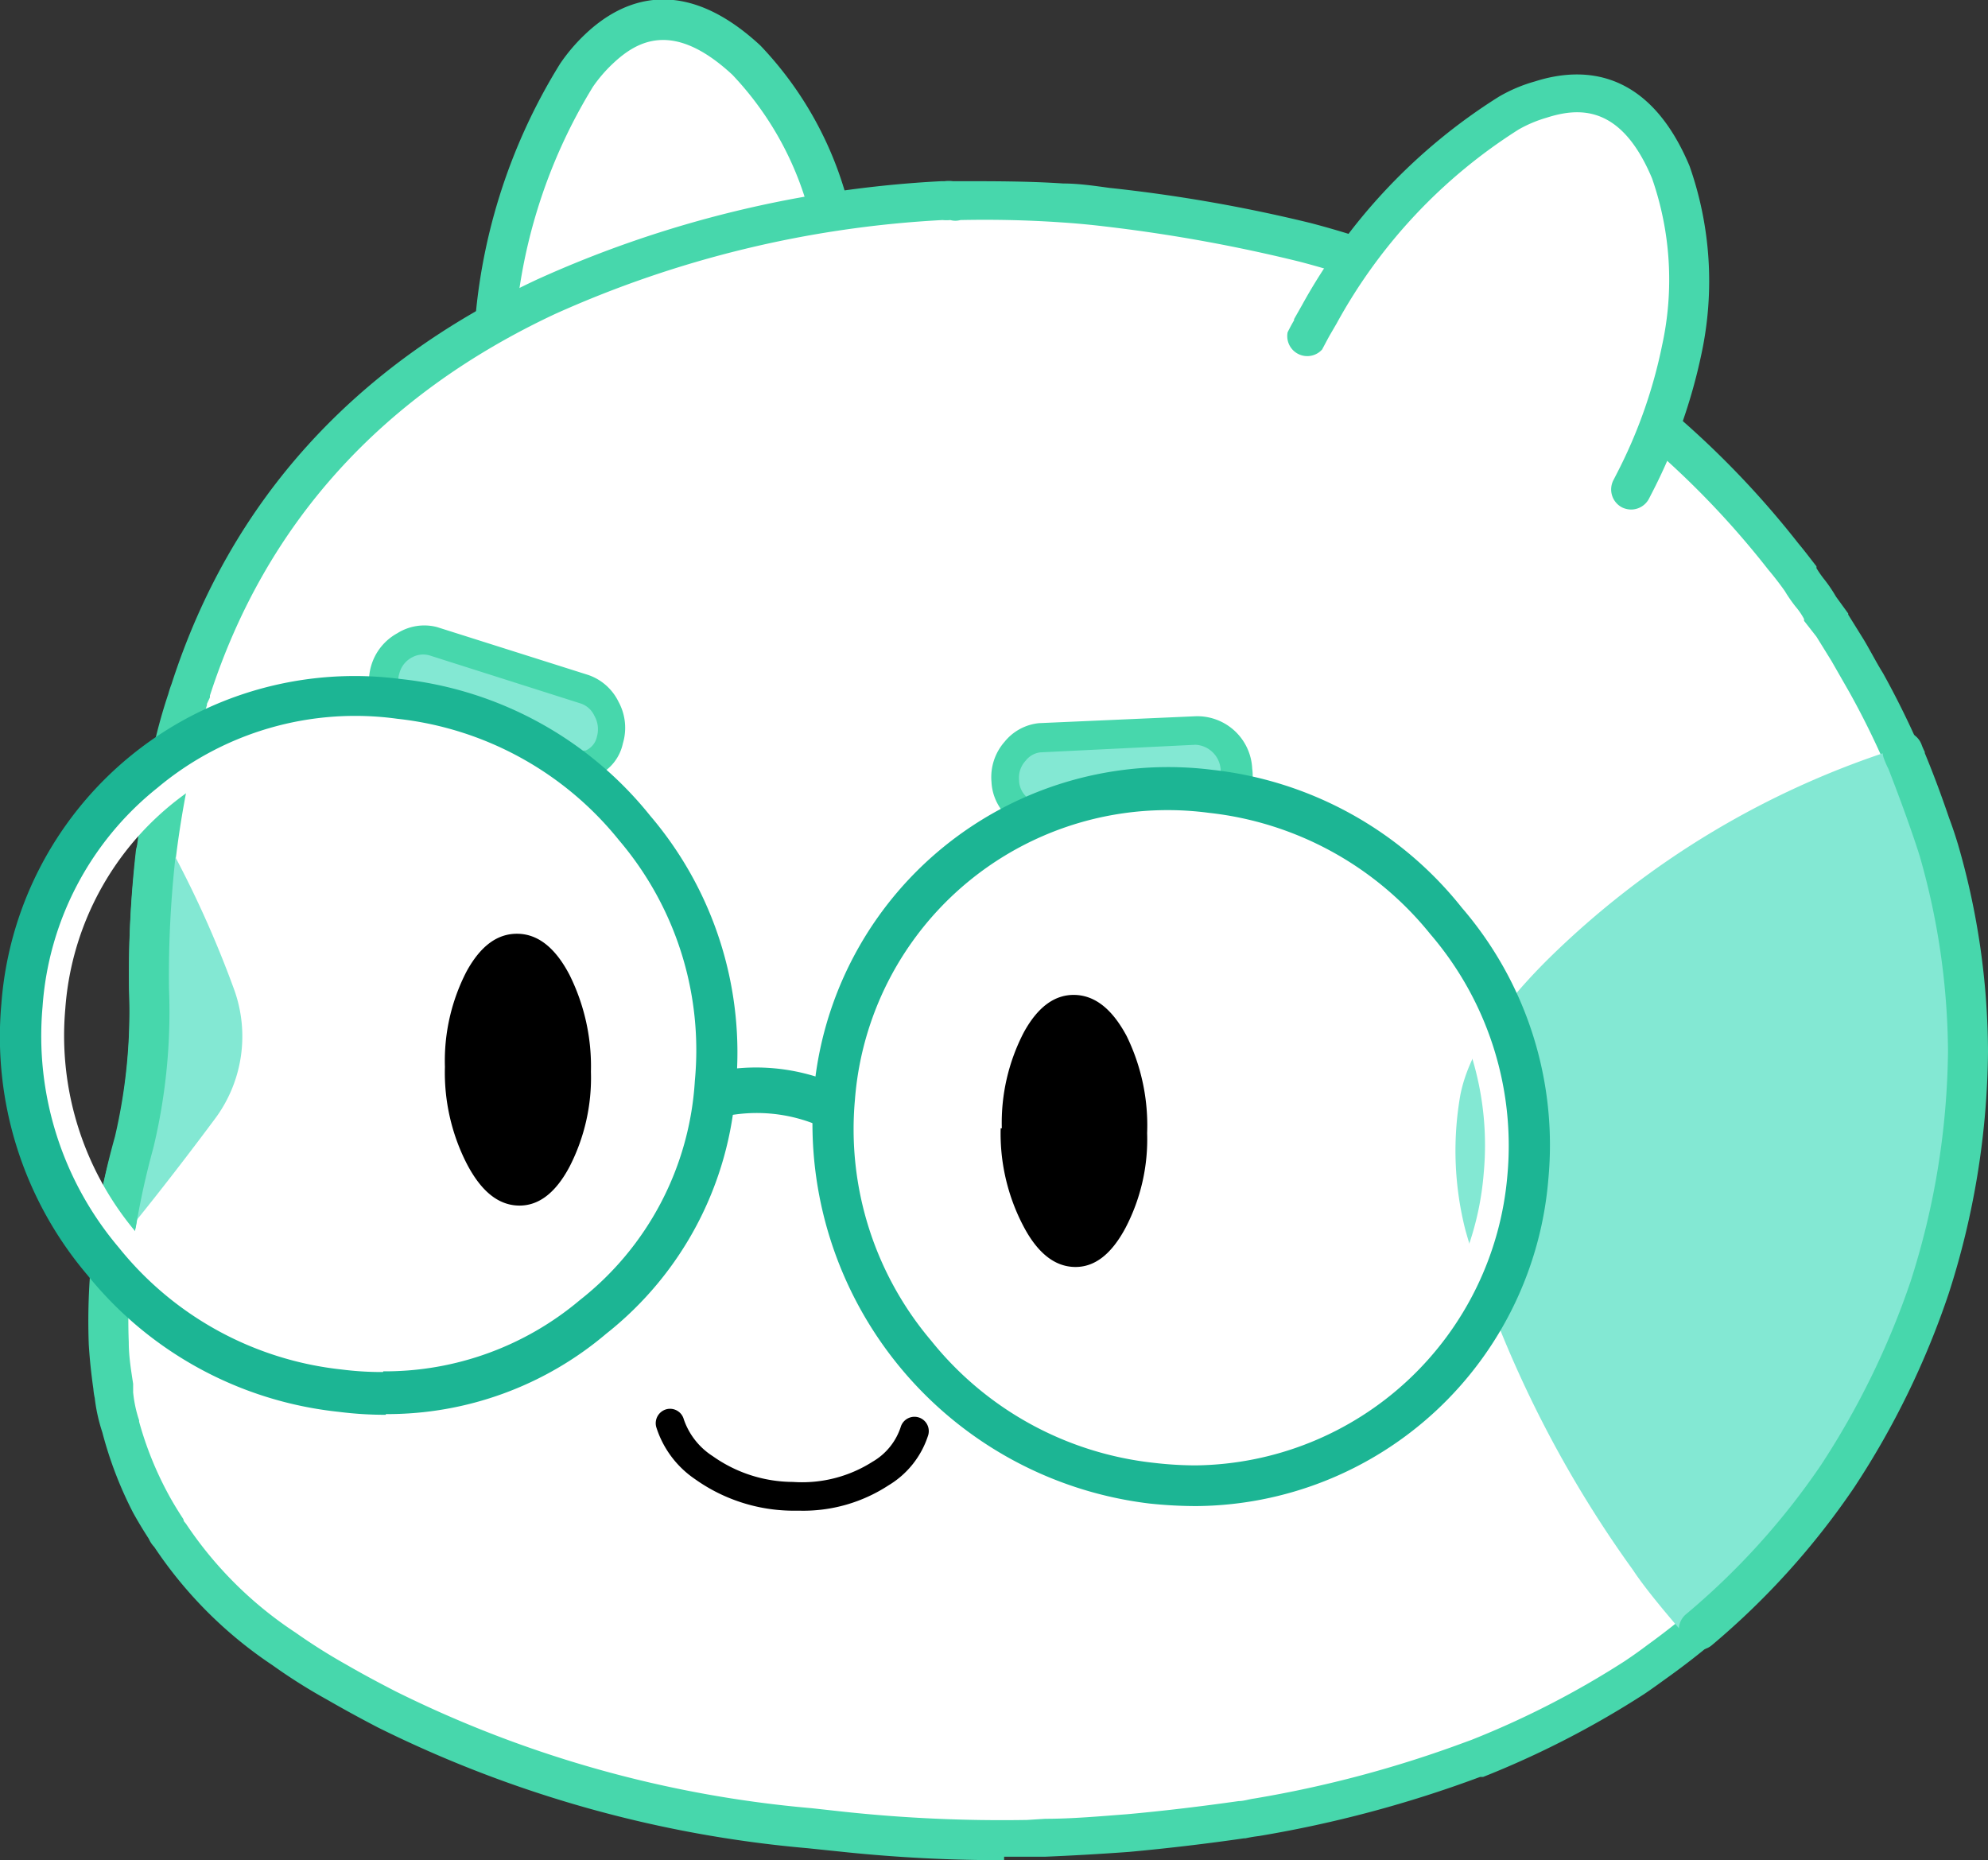 <svg xmlns="http://www.w3.org/2000/svg" viewBox="0 0 86.46 80.9"><rect x="0" y="0" width="86.46" height="80.9" fill="#333333" stroke="none"/><defs><style>.cls-1{fill:#fff;}.cls-2{fill:#47d7ac;}.cls-3{fill:#83e8d3;}.cls-4{fill:#1cb594;}</style></defs><g id="레이어_2" data-name="레이어 2"><g id="레이어_1-2" data-name="레이어 1"><path class="cls-1" d="M32.49,2.64Q29-.61,26.07,2.13a6.55,6.55,0,0,0-1,1.13,24,24,0,0,0-3.61,11.56c0,.23,0,.46-.08.69l0,.13a4.93,4.93,0,0,0,0,.55,5,5,0,0,0-.05.64c0,.5,0,1,0,1.5.51.15,1,.29,1.54.42L24,19l.48.11h.1a25.46,25.46,0,0,0,9-.11h.1l.22-.07c.93-.18,1.87-.42,2.81-.7a21,21,0,0,0,.18-2.16l0-.23v-.25a22.93,22.93,0,0,0-.64-6.07,14.72,14.72,0,0,0-3.69-6.86"/><path class="cls-2" d="M21.41,17.07a.87.87,0,0,1-.87-.88c0-.16,0-.33,0-.49a1,1,0,0,1,0-.3c0-.21.05-.42.07-.63a25.13,25.13,0,0,1,3.75-12,7.76,7.76,0,0,1,1.11-1.3c1.59-1.5,4.21-2.63,7.6.51A15.6,15.6,0,0,1,37,9.31a23.31,23.31,0,0,1,.67,6.29v.23l0,.21a.88.88,0,0,1-.87.88.86.86,0,0,1-.87-.86,2.85,2.85,0,0,1,0-.31v-.17a22.09,22.09,0,0,0-.62-5.86,13.86,13.86,0,0,0-3.46-6.47c-2.55-2.36-4.12-1.5-5.2-.48a6.28,6.28,0,0,0-.86,1A23.38,23.38,0,0,0,22.36,14.9l-.06.58v.25a3.54,3.54,0,0,0,0,.46.87.87,0,0,1-.88.88m-.78-1.16Z"/><path class="cls-1" d="M85.59,45.79A31.33,31.33,0,0,0,84,35.92a37.57,37.57,0,0,0-2.74-6.21c-.27-.47-.53-.94-.8-1.4l-.69-1.11-.55-.77a3.84,3.84,0,0,0-.45-.66,5.15,5.15,0,0,1-.42-.61c-.25-.34-.51-.67-.77-1A38.77,38.77,0,0,0,56.74,10.53,66.87,66.87,0,0,0,48.18,9c-.68-.09-1.35-.15-2-.19-1.49-.1-3-.13-4.43-.1l-.25,0a.61.61,0,0,0-.27,0H41a47.66,47.66,0,0,0-17.2,4.17Q12.05,18.38,8.32,30c-.05.12-.09.24-.13.37-.23.71-.44,1.45-.62,2.22a2.57,2.57,0,0,0-.07.4l0,.1a42.89,42.89,0,0,0-1,10,24.91,24.91,0,0,1-.65,6.7,26.67,26.67,0,0,0-1.1,8.63c0,.65.1,1.28.2,1.9a1.32,1.32,0,0,0,.05.32A6.81,6.81,0,0,0,5.28,62a15.9,15.9,0,0,0,1.27,3.32c.22.39.45.77.7,1.15l.15.23a17.42,17.42,0,0,0,4.95,5,27.1,27.1,0,0,0,2.29,1.45c.7.4,1.43.8,2.19,1.19a51,51,0,0,0,18.4,5.16l1.34.15a67.1,67.1,0,0,0,8.14.36l.78-.05c1.19,0,2.39-.11,3.61-.2,1.71-.16,3.35-.35,4.93-.58a5.3,5.3,0,0,1,.62-.11,50.08,50.08,0,0,0,9.46-2.52l.17-.07A38.69,38.69,0,0,0,71.13,73c.35-.24.7-.48,1-.74a31.77,31.77,0,0,0,7.75-8,35.35,35.35,0,0,0,4-8.21,34.11,34.11,0,0,0,1.67-10.25"/><path class="cls-2" d="M43.67,80.9a66.33,66.33,0,0,1-7.19-.38l-1.35-.14a52.21,52.21,0,0,1-18.69-5.25c-.77-.4-1.52-.81-2.23-1.22a24.23,24.23,0,0,1-2.36-1.49,18.48,18.48,0,0,1-5.14-5.14,1.26,1.26,0,0,1-.24-.36c-.24-.37-.47-.75-.68-1.13a16.94,16.94,0,0,1-1.34-3.5,7.48,7.48,0,0,1-.33-1.49,3,3,0,0,1-.06-.4c-.09-.63-.16-1.28-.2-1.94A27.52,27.52,0,0,1,5,49.56a24.28,24.28,0,0,0,.62-6.45A43.73,43.73,0,0,1,6.61,33l0-.18a2.7,2.7,0,0,1,.08-.39c.18-.78.39-1.54.63-2.25a4.34,4.34,0,0,1,.14-.43c2.56-7.94,7.91-13.86,15.91-17.6A48.65,48.65,0,0,1,40.94,7.88h.14a1.45,1.45,0,0,1,.36,0l.31,0c1.48,0,3,0,4.49.1.66,0,1.35.1,2,.19A66.65,66.65,0,0,1,57,9.7,39.75,39.75,0,0,1,78.21,23.63c.27.32.53.67.79,1l0,.08a4.59,4.59,0,0,0,.35.5,6.39,6.39,0,0,1,.5.74l.53.73,0,.05.69,1.11c.29.49.55,1,.82,1.43a38.29,38.29,0,0,1,2.81,6.37,32.4,32.4,0,0,1,1.68,10.13,35.16,35.16,0,0,1-1.71,10.52,36.26,36.26,0,0,1-4.11,8.43,32.69,32.69,0,0,1-8,8.21c-.35.25-.7.51-1.06.75a40.31,40.31,0,0,1-7,3.6l-.07,0-.06,0,0,0a52,52,0,0,1-9.62,2.57,6,6,0,0,0-.59.1h-.06c-1.59.23-3.26.43-5,.59-1.23.09-2.46.16-3.66.21-.25,0-.49,0-.72,0H43.67M8,66.16l.09.11A16.84,16.84,0,0,0,12.85,71a25.44,25.44,0,0,0,2.22,1.4c.69.4,1.42.79,2.16,1.17a50.45,50.45,0,0,0,18.08,5.07l1.36.15a64.64,64.64,0,0,0,8,.36l.79-.05c1.18,0,2.38-.11,3.57-.2,1.66-.15,3.29-.35,4.84-.57.22,0,.44-.08.67-.11a50,50,0,0,0,9.23-2.47l.22-.08a38.61,38.61,0,0,0,6.66-3.42c.33-.22.67-.46,1-.71a30.89,30.89,0,0,0,7.53-7.77,35,35,0,0,0,3.91-8,33.79,33.79,0,0,0,1.62-10,30.75,30.75,0,0,0-1.6-9.58,35.5,35.5,0,0,0-2.67-6.07l-.79-1.38L79,27.69,78.46,27l0-.08a3,3,0,0,0-.37-.54,6.43,6.43,0,0,1-.47-.68q-.34-.48-.72-.93A38.09,38.09,0,0,0,56.52,11.38a68.4,68.4,0,0,0-8.45-1.53c-.66-.08-1.31-.14-1.94-.18-1.46-.1-2.93-.13-4.36-.1h0a.82.82,0,0,1-.44,0,1.67,1.67,0,0,1-.34,0,47.08,47.08,0,0,0-16.86,4.09c-7.53,3.53-12.58,9.11-15,16.59l0,.08L9,30.61l0,.06c-.22.68-.42,1.4-.6,2.15a2,2,0,0,0-.06.3l0,.16v0a42.32,42.32,0,0,0-1,9.77A25.36,25.36,0,0,1,6.67,50v0A25.72,25.72,0,0,0,5.6,58.37c0,.62.1,1.22.19,1.81l0,.14v.08l0,.15a5.52,5.52,0,0,0,.26,1.22l0,.06A15,15,0,0,0,7.33,65c.19.35.41.71.64,1.06Zm.05.14h0ZM5.83,49.79h0Z"/><path class="cls-1" d="M73.14,15.2a14.17,14.17,0,0,0-.47-7.7Q70.82,3.11,67,4.32a6,6,0,0,0-1.37.58,24,24,0,0,0-8.27,8.76c-.1.2-.21.39-.32.59l0,.1-.28.49c-.09.19-.19.39-.29.58-.23.43-.44.86-.65,1.3.4.35.8.69,1.22,1l.89.68.4.26.1.08a26.59,26.59,0,0,0,8.27,3.73l.1,0,.2.06q1.41.34,2.91.57c.39-.62.75-1.24,1.07-1.86l.1-.2.1-.19a22.25,22.25,0,0,0,2-5.69"/><path class="cls-2" d="M70.94,22.16a.92.92,0,0,1-.39-.09.88.88,0,0,1-.39-1.17l.2-.39A21.42,21.42,0,0,0,72.29,15a13.37,13.37,0,0,0-.44-7.24c-1.34-3.2-3.16-3.1-4.59-2.64a5.6,5.6,0,0,0-1.21.51,23.09,23.09,0,0,0-7.92,8.44l-.32.55-.06.11-.25.47A.87.87,0,0,1,56,14.45c.09-.18.18-.35.28-.52l0,0,0-.05.34-.6a24.9,24.9,0,0,1,8.56-9.07,6.66,6.66,0,0,1,1.58-.67c2.07-.66,4.94-.56,6.72,3.68A15.09,15.09,0,0,1,74,15.38a23.83,23.83,0,0,1-2.08,5.91l-.2.39a.88.88,0,0,1-.78.48"/><path class="cls-3" d="M85.59,45.72A31.68,31.68,0,0,0,84.32,37c-.11-.38-.24-.76-.37-1.13-.32-.92-.66-1.85-1-2.77a37.38,37.38,0,0,0-15.23,9.15c-2.06,2.08-3.25,3.91-3.56,5.51a13.38,13.38,0,0,0,.22,5.61c.17.6.35,1.19.55,1.76a49.08,49.08,0,0,0,6.65,12.82c.44.64,1.23,1.61,2.36,2.91a32.21,32.21,0,0,0,6-6.67,35.16,35.16,0,0,0,4-8.21,34.06,34.06,0,0,0,1.67-10.25"/><path class="cls-3" d="M73.89,71.49a.62.62,0,0,1-.47-.21c-1.15-1.33-1.94-2.3-2.4-3a49.77,49.77,0,0,1-6.73-13c-.2-.58-.39-1.18-.56-1.79v0a14,14,0,0,1-.22-5.86c.34-1.74,1.56-3.65,3.73-5.83h0a38,38,0,0,1,15.48-9.31.64.64,0,0,1,.79.41.63.63,0,0,1-.41.78,36.91,36.91,0,0,0-15,9c-2,2-3.1,3.72-3.39,5.19h0a12.77,12.77,0,0,0,.22,5.34c.16.58.34,1.16.53,1.7h0A48.38,48.38,0,0,0,72,67.59h0a36.76,36.76,0,0,0,2.32,2.86.62.62,0,0,1-.06.88.63.63,0,0,1-.41.15"/><path class="cls-2" d="M73.89,71.74a.87.87,0,0,1-.56-1.54,31.57,31.57,0,0,0,5.87-6.49,35.17,35.17,0,0,0,3.9-8,33.79,33.79,0,0,0,1.62-10,31.44,31.44,0,0,0-1.23-8.48q-.17-.54-.36-1.08c-.31-.9-.65-1.81-1-2.71a3.76,3.76,0,0,1-.2-.46.87.87,0,0,1,.52-1.12.88.88,0,0,1,1.12.52,2.84,2.84,0,0,0,.14.32l0,.05c.39.94.74,1.89,1.06,2.83.14.37.27.76.39,1.16a32.65,32.65,0,0,1,1.3,9,35.16,35.16,0,0,1-1.71,10.52,36.26,36.26,0,0,1-4.11,8.43,33.45,33.45,0,0,1-6.19,6.86.84.84,0,0,1-.56.2"/><path d="M24.77,50.74a8.46,8.46,0,0,0,.93-4.13,8.93,8.93,0,0,0-.93-4.21c-.61-1.17-1.36-1.77-2.24-1.79s-1.62.51-2.24,1.64a8.46,8.46,0,0,0-.94,4.15,8.7,8.7,0,0,0,.94,4.19c.62,1.2,1.36,1.81,2.24,1.84s1.63-.54,2.24-1.69"/><path class="cls-3" d="M18.85,27.85a1.61,1.61,0,0,0-1.27.14,1.71,1.71,0,0,0-.85,1.06,1.65,1.65,0,0,0,.15,1.3,2,2,0,0,0,.85.85l.12,0,6.45,2.08.05,0a1.84,1.84,0,0,0,2.17-1.2,1.79,1.79,0,0,0-.15-1.35,1.65,1.65,0,0,0-1-.85l-6.55-2.09"/><path class="cls-2" d="M24.82,34.05a2.17,2.17,0,0,1-.66-.11l-.1,0-6.33-2a.7.7,0,0,1-.29-.09,2.68,2.68,0,0,1-1.1-1.09,2.37,2.37,0,0,1,.94-3.22A2.2,2.2,0,0,1,19,27.27l6.57,2.08a2.29,2.29,0,0,1,1.33,1.17,2.36,2.36,0,0,1,.19,1.81A2,2,0,0,1,26,33.72a2.2,2.2,0,0,1-1.14.33m-.54-.11Zm-.38-.16h0Zm.71-1a.93.93,0,0,0,.73-.14l.09,0a.84.84,0,0,0,.49-.6,1.18,1.18,0,0,0-.11-.91,1,1,0,0,0-.61-.54l-6.54-2.08a1,1,0,0,0-.78.08,1.09,1.09,0,0,0-.55.69,1,1,0,0,0,.1.83,1.4,1.4,0,0,0,.53.57l.09,0,6.41,2.07ZM18,30.65h0Z"/><path d="M43.52,49.07a8.66,8.66,0,0,0,.95,4.18c.61,1.2,1.36,1.82,2.24,1.85s1.62-.54,2.24-1.7a8.31,8.31,0,0,0,.94-4.12A8.85,8.85,0,0,0,49,45.06c-.62-1.16-1.36-1.76-2.24-1.79s-1.63.52-2.24,1.64a8.53,8.53,0,0,0-.95,4.16"/><path class="cls-3" d="M52.36,35.33l.12,0a1.73,1.73,0,0,0,1-.59,1.63,1.63,0,0,0,.35-1.26,1.82,1.82,0,0,0-.57-1.23A1.84,1.84,0,0,0,52,31.76l-6.77.33a1.58,1.58,0,0,0-1.09.58A1.74,1.74,0,0,0,43.74,34a1.58,1.58,0,0,0,.63,1.21,1.53,1.53,0,0,0,1.24.49h.08l6.67-.35"/><path class="cls-2" d="M45.51,36.32A2.17,2.17,0,0,1,44,35.67,2.22,2.22,0,0,1,43.12,34a2.33,2.33,0,0,1,.57-1.74,2.21,2.21,0,0,1,1.5-.81L52,31.15h0a2.39,2.39,0,0,1,2.46,2.28A2.23,2.23,0,0,1,54,35.12a2.33,2.33,0,0,1-1.34.8.86.86,0,0,1-.28,0l-6.65.35h-.21M52,32.39h0l-6.75.33a.94.94,0,0,0-.64.36,1.08,1.08,0,0,0-.29.84,1,1,0,0,0,.39.79l0,0a1,1,0,0,0,.77.31h.11l6.64-.35h0a1.08,1.08,0,0,0,.66-.39,1,1,0,0,0,.2-.78A1.16,1.16,0,0,0,52,32.39Zm.18,2.37Zm.16,0Z"/><path d="M34.73,65.7h-.31a7.41,7.41,0,0,1-4.19-1.37,4.29,4.29,0,0,1-1.69-2.27.63.63,0,0,1,.44-.77.62.62,0,0,1,.76.44A3.09,3.09,0,0,0,31,63.33a6.07,6.07,0,0,0,3.49,1.12,5.7,5.7,0,0,0,3.46-.88,2.72,2.72,0,0,0,1.22-1.5.62.62,0,1,1,1.2.34,3.93,3.93,0,0,1-1.73,2.19,6.78,6.78,0,0,1-3.88,1.1"/><path class="cls-3" d="M6.78,37.09A46.23,46.23,0,0,0,6.48,43a24.31,24.31,0,0,1-.65,6.7,33,33,0,0,0-.77,3.46q2.31-2.86,3.78-4.88a5.3,5.3,0,0,0,.72-5.1,43.34,43.34,0,0,0-2.78-6"/><path class="cls-3" d="M5.06,53.74a.62.62,0,0,1-.39-.14.63.63,0,0,1-.1-.88c1.53-1.89,2.8-3.52,3.77-4.84A4.72,4.72,0,0,0,9,43.34a43.07,43.07,0,0,0-2.75-6,.62.62,0,0,1,.26-.84.63.63,0,0,1,.84.26A45.91,45.91,0,0,1,10.17,43a6,6,0,0,1-.83,5.67c-1,1.34-2.26,3-3.8,4.89a.62.62,0,0,1-.48.23"/><path class="cls-2" d="M5.06,54H4.92a.87.87,0,0,1-.72-1A34.59,34.59,0,0,1,5,49.43,24,24,0,0,0,5.61,43a48.3,48.3,0,0,1,.3-6,.87.87,0,1,1,1.73.2A46.72,46.72,0,0,0,7.35,43a25.28,25.28,0,0,1-.68,6.92,34.1,34.1,0,0,0-.75,3.38.88.88,0,0,1-.86.73"/><path class="cls-4" d="M35.7,48.92a1,1,0,0,1-.3-.05,6.88,6.88,0,0,0-3.89-.32,1,1,0,0,1-1.22-.69A1,1,0,0,1,31,46.63,8.76,8.76,0,0,1,36,47a1,1,0,0,1,.64,1.25,1,1,0,0,1-.95.69"/><path class="cls-4" d="M16.78,61.53a16.05,16.05,0,0,1-2.06-.13A16.22,16.22,0,0,1,3.8,55.45,16,16,0,0,1,.06,43.65,15.41,15.41,0,0,1,17.42,29.53a16.11,16.11,0,0,1,10.86,5.95A15.87,15.87,0,0,1,32,47.28,14.89,14.89,0,0,1,26.37,58a14.73,14.73,0,0,1-9.59,3.5M15.31,31.39a12.9,12.9,0,0,0-8.38,3A13.06,13.06,0,0,0,2,43.82,14,14,0,0,0,5.33,54.18,14.11,14.11,0,0,0,15,59.42a12.75,12.75,0,0,0,10.15-2.94,12.82,12.82,0,0,0,4.95-9.37h0a13.81,13.81,0,0,0-3.31-10.36,14,14,0,0,0-9.56-5.25A17.36,17.36,0,0,0,15.31,31.39Z"/><path class="cls-1" d="M16.66,59.67a13.8,13.8,0,0,1-1.8-.11,14.39,14.39,0,0,1-9.69-5.3A14.23,14.23,0,0,1,1.85,43.79a13.36,13.36,0,0,1,5-9.53,13.39,13.39,0,0,1,10.43-3,14.36,14.36,0,0,1,9.64,5.28A14.08,14.08,0,0,1,30.22,47a13.12,13.12,0,0,1-5,9.54,13.16,13.16,0,0,1-8.55,3.1m-1.28-27.5A12.64,12.64,0,0,0,2.84,43.87a13.25,13.25,0,0,0,3.1,9.75,13.41,13.41,0,0,0,9,5,12.3,12.3,0,0,0,9.6-2.77A12.19,12.19,0,0,0,29.23,47h0a13.07,13.07,0,0,0-3.12-9.74,13.38,13.38,0,0,0-9-4.93A14.78,14.78,0,0,0,15.38,32.17Z"/><path class="cls-4" d="M52,65.5a19.64,19.64,0,0,1-2-.11A16.64,16.64,0,0,1,35.38,47.64,15.47,15.47,0,0,1,52.72,33.48a16.11,16.11,0,0,1,10.86,6,15.81,15.81,0,0,1,3.76,11.79A15.48,15.48,0,0,1,52,65.5M50.66,35.35a12.84,12.84,0,0,0-8.4,3.06,13,13,0,0,0-4.89,9.39,13.88,13.88,0,0,0,3.29,10.36,14,14,0,0,0,9.6,5.25A13.52,13.52,0,0,0,65.36,51.1h0a13.75,13.75,0,0,0-3.31-10.36,14.07,14.07,0,0,0-9.56-5.27A16.33,16.33,0,0,0,50.66,35.35Z"/><path class="cls-1" d="M52,63.73a15.84,15.84,0,0,1-1.81-.11,14.4,14.4,0,0,1-9.69-5.31,14.22,14.22,0,0,1-3.32-10.46,13.64,13.64,0,0,1,15.39-12.5,14.36,14.36,0,0,1,9.64,5.28,14.12,14.12,0,0,1,3.35,10.46A13.77,13.77,0,0,1,52,63.73m-1.29-27.5a12.64,12.64,0,0,0-12.54,11.7,13.25,13.25,0,0,0,3.1,9.75,13.41,13.41,0,0,0,9,5A12.76,12.76,0,0,0,64.53,51h0a13.11,13.11,0,0,0-3.12-9.75,13.34,13.34,0,0,0-9-4.92A12.91,12.91,0,0,0,50.68,36.23Z"/></g></g></svg>
